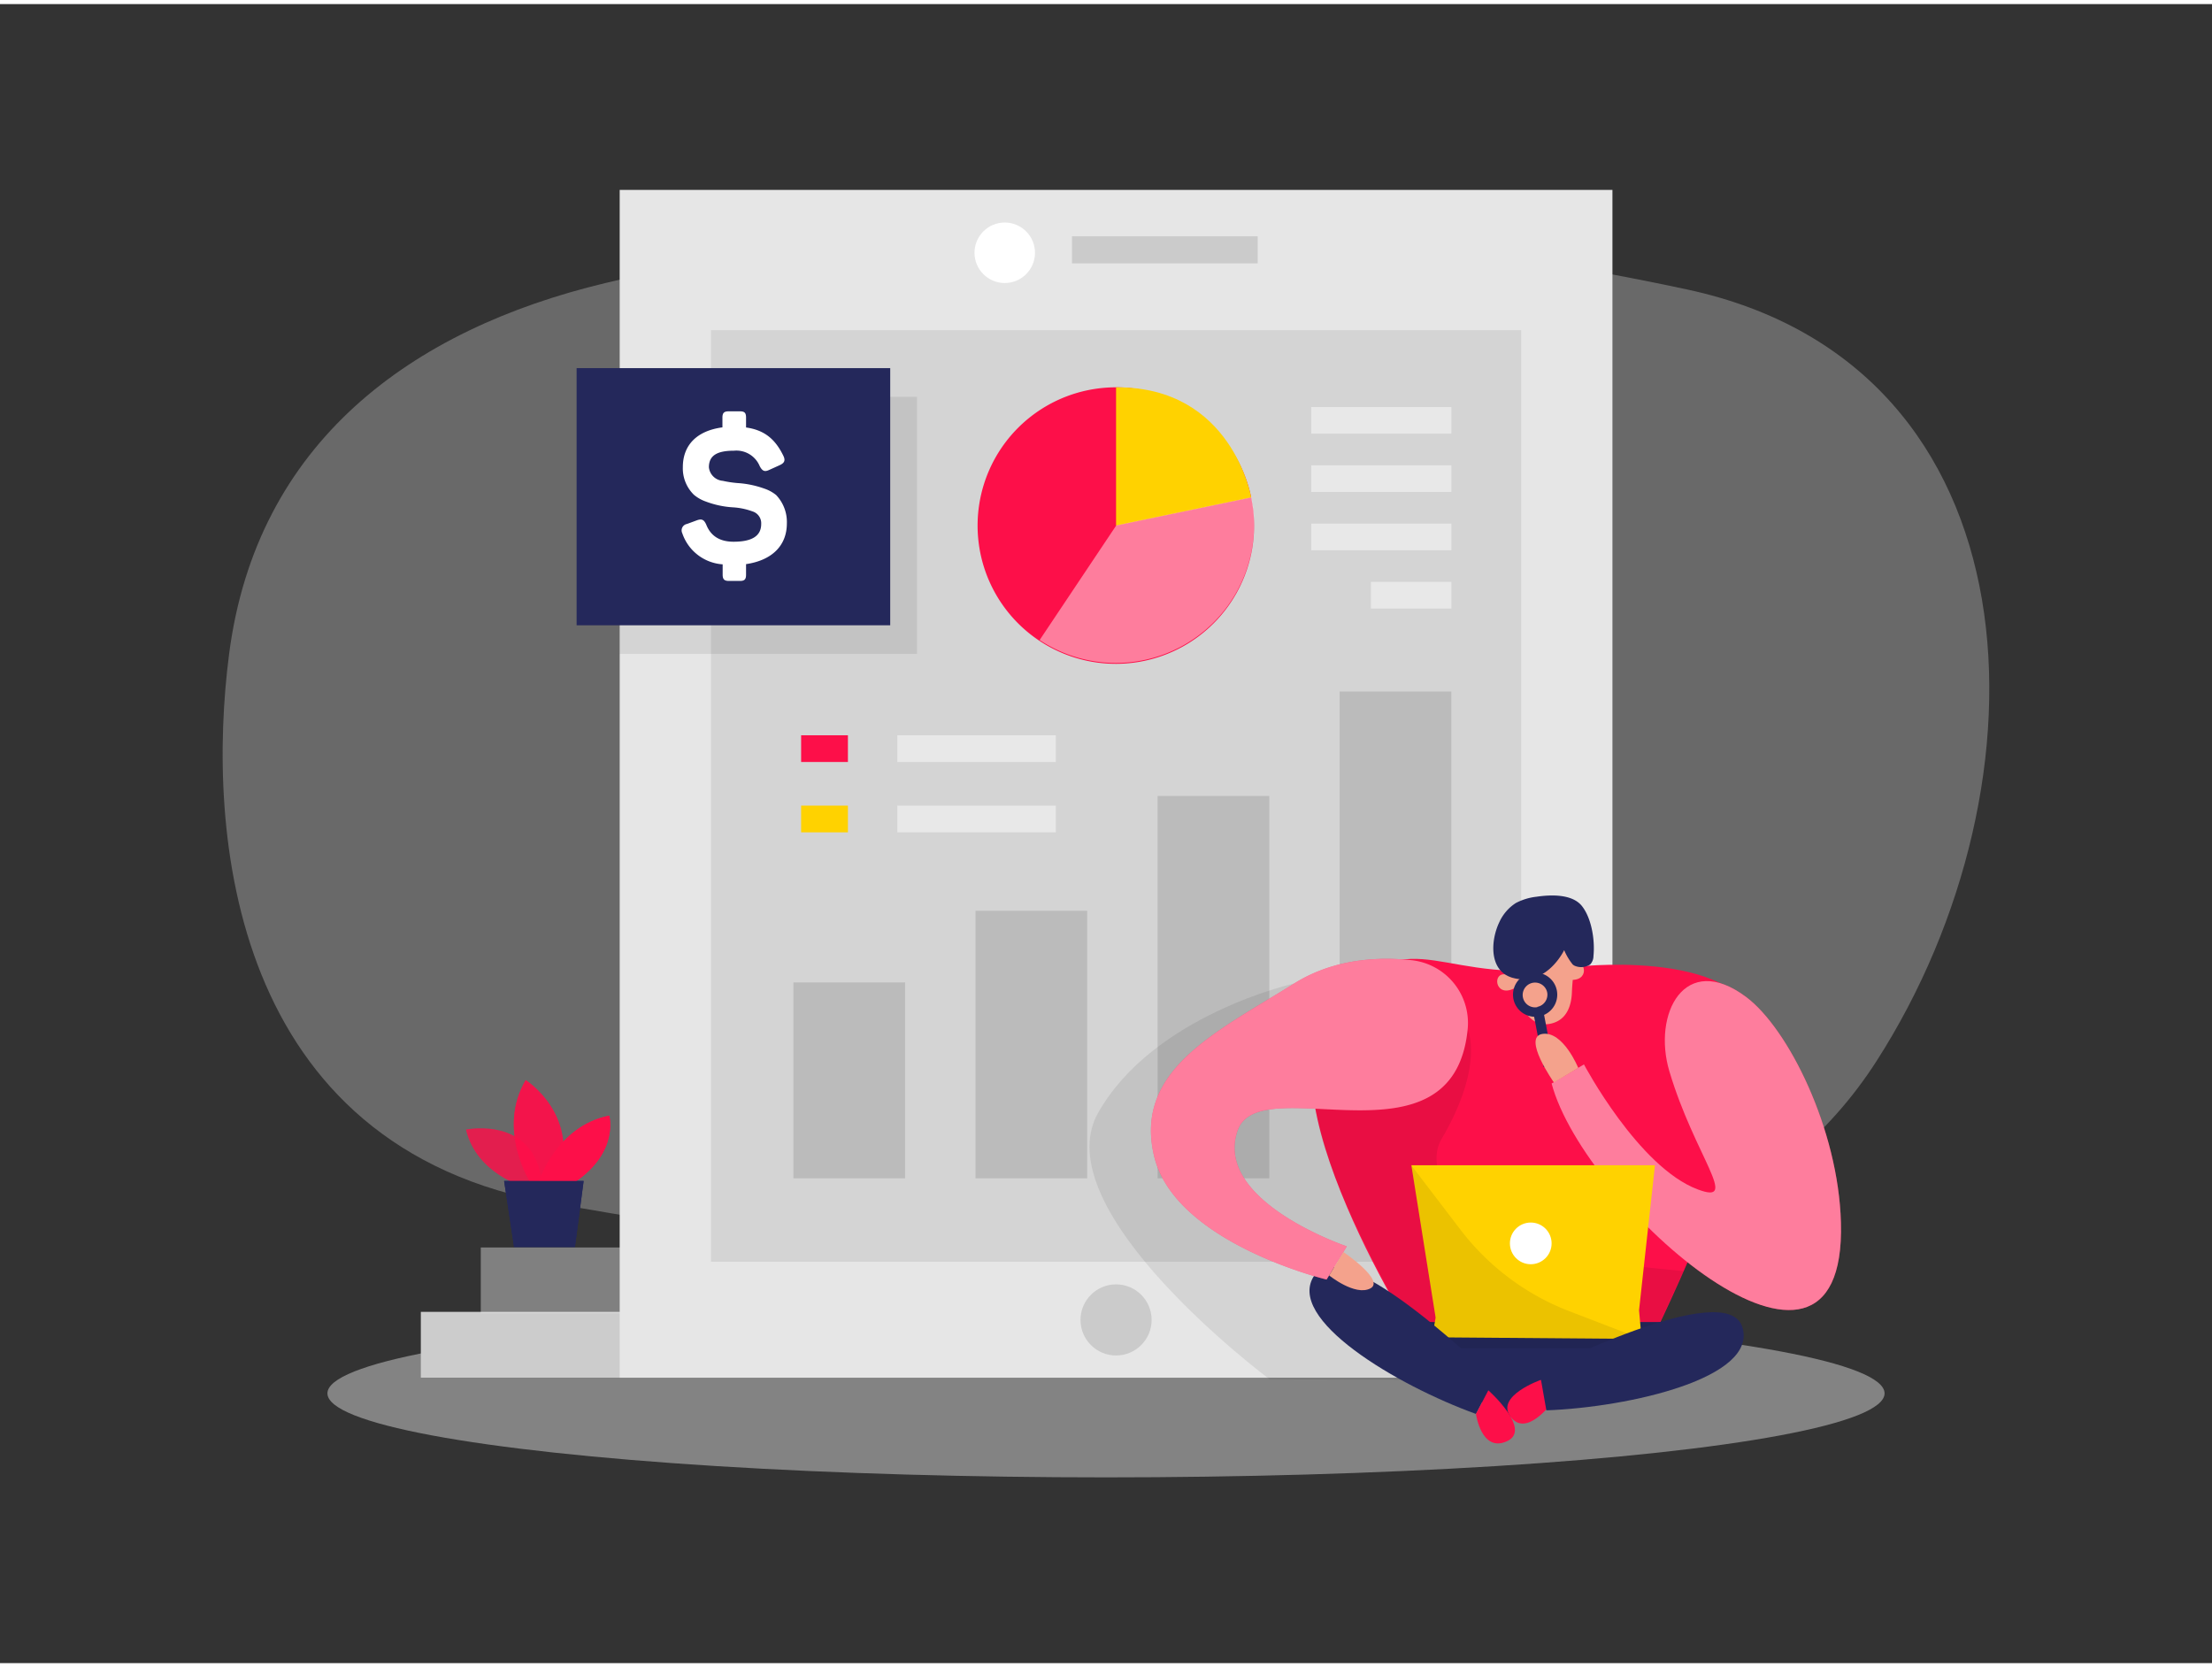 <svg id="Layer_1" data-name="Layer 1" xmlns="http://www.w3.org/2000/svg" viewBox="0 0 400 300" width="406" height="306" class="illustration styles_illustrationTablet__1DWOa"><rect x="0" y="0" width="400" height="300" fill="#333333" stroke="none"/><title>_</title><path d="M109.48,50.44c-35.14,8.4-63.09,28.83-68.05,67.07-4.18,32.21.13,89.27,58.91,99.41,114.38,19.74,203.77,29.11,239-25.79,32.34-50.38,29.88-125.7-34.19-139.51C259.84,41.85,184.78,32.44,109.48,50.44Z" fill="#e6e6e6" opacity="0.3"></path><ellipse cx="200" cy="251.22" rx="140.79" ry="15.19" fill="#e6e6e6" opacity="0.45"></ellipse><path d="M94.81,213.87s-8.63-2.32-10.54-10.34c0,0,13.35-2.76,13.79,11Z" fill="#FD0F49" opacity="0.58"></path><path d="M95.86,213s-6.06-9.5-.8-18.43c0,0,10.19,6.41,5.73,18.43Z" fill="#FD0F49" opacity="0.73"></path><path d="M97.42,213s3.14-10.07,12.75-12c0,0,1.83,6.52-6.18,12Z" fill="#FD0F49"></path><polygon points="91.16 212.81 92.96 224.76 103.97 224.76 105.54 212.81 91.16 212.81" fill="#24285b"></polygon><path d="M94.81,213.87s-8.63-2.32-10.54-10.34c0,0,13.35-2.76,13.79,11Z" fill="#FD0F49" opacity="0.58"></path><path d="M95.86,213s-6.06-9.5-.8-18.43c0,0,10.19,6.41,5.73,18.43Z" fill="#FD0F49" opacity="0.73"></path><path d="M97.42,213s3.14-10.07,12.75-12c0,0,1.83,6.52-6.18,12Z" fill="#FD0F49"></path><polygon points="91.16 212.81 92.96 224.76 103.97 224.76 105.54 212.81 91.16 212.81" fill="#24285b"></polygon><rect x="76.09" y="236.49" width="49.64" height="11.9" transform="translate(201.83 484.87) rotate(-180)" fill="#ccc"></rect><rect x="86.95" y="224.85" width="49.64" height="11.9" transform="translate(223.53 461.59) rotate(-180)" fill="#e6e6e6" opacity="0.43"></rect><rect x="112.06" y="33.6" width="179.52" height="214.79" fill="#e6e6e6"></rect><rect x="193.85" y="41.99" width="33.58" height="4.9" opacity="0.12"></rect><circle cx="181.69" cy="44.97" r="5.47" fill="#fff"></circle><rect x="128.57" y="58.96" width="146.5" height="168.46" opacity="0.08"></rect><g opacity="0.12"><rect x="143.47" y="176.91" width="20.2" height="35.43"></rect><rect x="176.4" y="163.95" width="20.2" height="48.39"></rect><rect x="209.33" y="143.19" width="20.2" height="69.15"></rect><rect x="242.25" y="124.3" width="20.2" height="88.04"></rect></g><circle cx="201.82" cy="237.94" r="6.43" opacity="0.12"></circle><path d="M234,177.1s-25.43,5.7-35.42,23.38,31,48.19,31,48.19l28.35.1,6.54-29.63-14.78-21.08Z" opacity="0.08"></path><path d="M285.86,174s33.22-3.52,32,14.06-19.88,55-19.88,55H257.14s-31-47.5-15.9-62.78S259.74,178.11,285.86,174Z" fill="#FD0F49"></path><polygon points="298.01 248.77 273.17 255.47 251.14 244.28 247.79 238.32 270 238.32 305.34 238.32 298.01 248.77" fill="#24285b"></polygon><path d="M301.88,193c-3.11-10.41,2.77-21.78,13.89-13.45,7.62,5.71,16.67,23.91,17.13,40.76,1.08,38.72-46.42-2.94-52.32-25.12l5.85-3.45s9.84,18.58,20.58,22.6C314.75,217.26,306.48,208.39,301.88,193Z" fill="#FD0F49"></path><path d="M301.88,193c-3.11-10.41,2.77-21.78,13.89-13.45,7.62,5.71,16.67,23.91,17.13,40.76,1.08,38.72-46.42-2.94-52.32-25.12l5.85-3.45s9.84,18.58,20.58,22.6C314.75,217.26,306.48,208.39,301.88,193Z" fill="#fff" opacity="0.46"></path><path d="M284.69,174.22a39.55,39.55,0,0,0-.44,4.47c-.07,2.06-.73,5.11-4,5.71-5,.93-6.34-7-6.34-7s-3.15-7.42,2.27-8.43C281.09,168.07,285.69,167.41,284.69,174.22Z" fill="#f4a28c"></path><path d="M265.4,185.38s3.11,6.52-4.74,19.88c-4.49,7.65,9.34,20.41,9.34,20.41l34.42,3.45L298,243.05H257.14s-17.93-29.16-19.31-44.17S265.4,185.38,265.4,185.38Z" opacity="0.08"></path><path d="M274.26,177.74s-.29-2.41-2.39-2.3S270.6,180,274.26,177.74Z" fill="#f4a28c"></path><path d="M283.48,176.4s-.73-2.31,1.22-3.08S287.76,177,283.48,176.4Z" fill="#f4a28c"></path><polygon points="296.39 236.2 299.27 209.97 255.22 209.97 259.61 237.54 258.98 241.08 296.86 241.38 296.39 236.2" fill="#ffd200"></polygon><path d="M278.66,248.77s-8.36,2.92-5.49,6.7,7.41-2.5,7.41-2.5Z" fill="#FD0F49"></path><path d="M255.22,210,264,221.5a45.09,45.09,0,0,0,19.87,14.9l13,5-34.93-.28-2.95,0,.63-3.54Z" opacity="0.08"></path><path d="M284.8,173.92a3,3,0,0,0,2.75-.25,2.26,2.26,0,0,0,.6-1.55c.28-2.77-.3-6.74-2.07-9s-5.74-2.08-8.26-1.7a10.46,10.46,0,0,0-3.72,1.14,8.08,8.08,0,0,0-3,3.51c-1.6,3.38-1.83,8.8,2.41,10,6.15,1.73,9.34-5,9.34-5a10.66,10.66,0,0,0,1.55,2.6A1.48,1.48,0,0,0,284.8,173.92Z" fill="#24285b"></path><path d="M278.4,247.31s33.79-17.25,36.67-8.08-20.41,14.51-35.44,15.06Z" fill="#24285b"></path><circle cx="276.81" cy="224.1" r="3.77" fill="#fff"></circle><path d="M270.19,248.66s-26.94-26.7-32.47-18.83,15,20,29.18,25.11Z" fill="#24285b"></path><path d="M269.14,250.67s8,7.11,3.36,9.21-5.6-4.94-5.6-4.94Z" fill="#FD0F49"></path><path d="M265.4,185.38a11.42,11.42,0,0,0-10.15-12.49c-6.09-.65-14.1-.25-21.22,4.21-13.81,8.66-29.09,15.57-25.32,31.26s31.18,22.28,31.18,22.28l3.65-6s-24.16-8.16-19.76-20.92C227.74,192.25,262.8,211.47,265.4,185.38Z" fill="#FD0F49"></path><path d="M265.4,185.38a11.42,11.42,0,0,0-10.15-12.49c-6.09-.65-14.1-.25-21.22,4.21-13.81,8.66-29.09,15.57-25.32,31.26s31.18,22.28,31.18,22.28l3.65-6s-24.16-8.16-19.76-20.92C227.74,192.25,262.8,211.47,265.4,185.38Z" fill="#fff" opacity="0.46"></path><path d="M242.94,225.67s7.62,5.16,4.85,6.58-7.44-2.36-7.44-2.36Z" fill="#f4a28c"></path><path d="M281.53,178.38a4,4,0,1,0-4.11,4.74l1.74,9.11,1.8-.34-1.74-9.11A4,4,0,0,0,281.53,178.38Zm-3.52,3a2.24,2.24,0,1,1,1.78-2.62A2.25,2.25,0,0,1,278,181.33Z" fill="#24285b"></path><path d="M285.4,192.37s-2.73-6.7-6.47-6.15S281,195,281,195Z" fill="#f4a28c"></path><rect x="162.26" y="132.22" width="28.67" height="4.83" fill="#fff" opacity="0.46"></rect><rect x="162.26" y="144.94" width="28.67" height="4.83" fill="#fff" opacity="0.46"></rect><rect x="144.87" y="132.22" width="8.46" height="4.83" fill="#FD0F49"></rect><rect x="144.87" y="144.94" width="8.46" height="4.83" fill="#ffd200"></rect><path d="M226.78,94.25a25,25,0,1,1-.53-5.07h0c.13.68.24,1.36.34,2A25.48,25.48,0,0,1,226.78,94.25Z" fill="#FD0F49"></path><path d="M201.82,69.3v25l24.44-5.08S222.85,69.14,201.82,69.3Z" fill="#ffd200"></path><path d="M226.78,94.25A25,25,0,0,1,188,115l13.87-20.75,24.43-5.08c.13.68.24,1.36.34,2A25.48,25.48,0,0,1,226.78,94.25Z" fill="#fff" opacity="0.46"></path><rect x="112.06" y="71.01" width="53.76" height="46.5" opacity="0.08"></rect><rect x="104.27" y="65.83" width="56.71" height="46.5" fill="#24285b"></rect><path d="M133.81,73.64c.84,0,1.1.29,1.1,1.13v1.79c3.36.47,5.29,2.15,6.72,5.07.44.88.26,1.36-.73,1.79l-1.79.81c-.84.4-1.24.22-1.72-.66a4.57,4.57,0,0,0-4.67-2.81c-3.11,0-4.53.91-4.53,3a2.75,2.75,0,0,0,2.52,2.45,19.65,19.65,0,0,0,2.63.4,17.47,17.47,0,0,1,4.86,1,6.79,6.79,0,0,1,2.15,1.17,7.07,7.07,0,0,1,1.94,5.12c0,4-2.67,6.68-7.38,7.37v1.9c0,.84-.26,1.14-1.1,1.14h-2c-.84,0-1.13-.3-1.13-1.14v-1.86a8.3,8.3,0,0,1-7.3-5.62,1.18,1.18,0,0,1,.84-1.68l1.79-.66c.91-.33,1.31-.11,1.71.8q1.22,3.07,4.93,3.07c3.36,0,5-1.06,5-3.21a2.24,2.24,0,0,0-1.57-2.27A12.29,12.29,0,0,0,132.5,91a16.76,16.76,0,0,1-4.9-1.06,6.9,6.9,0,0,1-2.12-1.21,6.67,6.67,0,0,1-2-5c0-3.94,2.49-6.57,7.16-7.19V74.77c0-.84.29-1.13,1.13-1.13Z" fill="#fff"></path><rect x="237.11" y="72.86" width="25.35" height="4.82" fill="#fff" opacity="0.46"></rect><rect x="237.11" y="83.4" width="25.35" height="4.82" fill="#fff" opacity="0.46"></rect><rect x="237.11" y="93.94" width="25.35" height="4.82" fill="#fff" opacity="0.46"></rect><rect x="247.9" y="104.48" width="14.56" height="4.82" fill="#fff" opacity="0.46"></rect></svg>